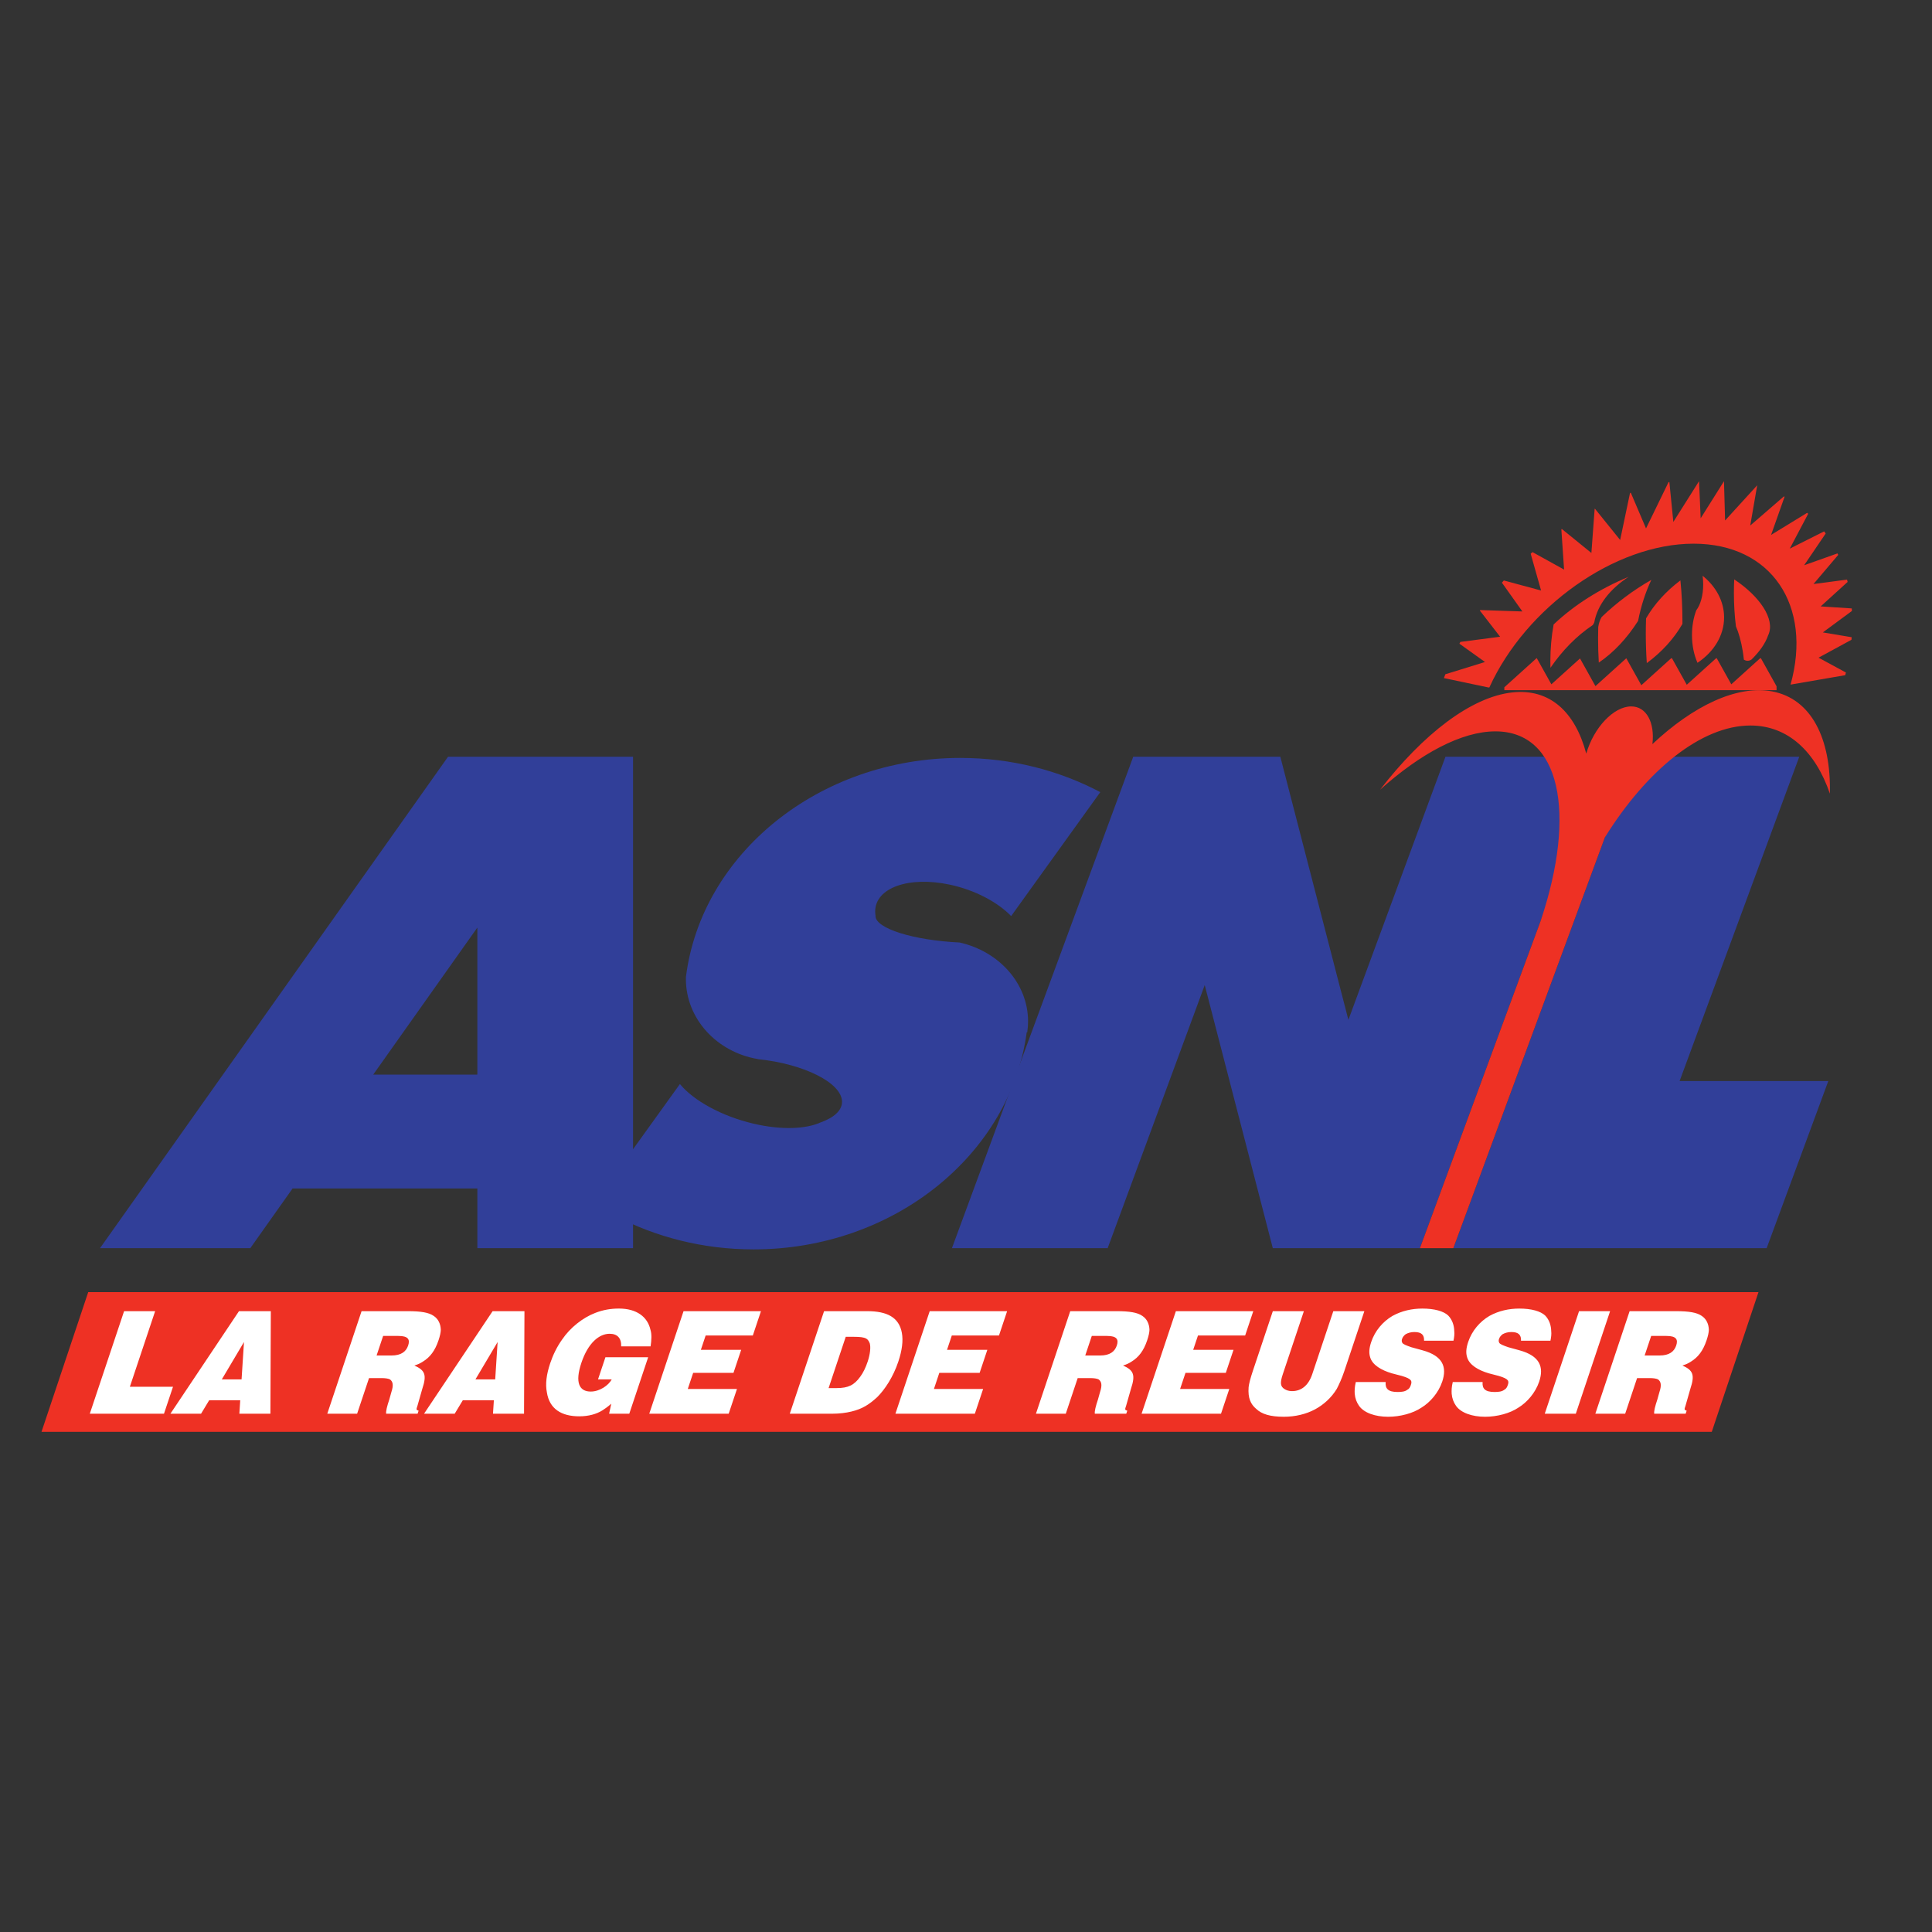 <?xml version="1.0" encoding="iso-8859-1"?>
<!-- Generator: Adobe Illustrator 24.0.1, SVG Export Plug-In . SVG Version: 6.00 Build 0)  -->
<svg version="1.1" id="Layer_1" xmlns="http://www.w3.org/2000/svg" xmlns:xlink="http://www.w3.org/1999/xlink" x="0px" y="0px"
	 viewBox="0 0 660 660" style="enable-background:new 0 0 660 660;" xml:space="preserve">
<rect x="0" y="0" width="660" height="660" fill="#333333" stroke="none"/>
<path style="fill:#EE3124;" d="M14.18,489.132h570.589l15.955-47.717H30.136L14.18,489.132L14.18,489.132z"/>
<path style="fill:#FFFFFF;" d="M56.02,482.947H30.678l11.713-35.032h10.606l-8.636,25.829h14.738L56.02,482.947L56.02,482.947z
	 M68.684,482.947H58.217l23.421-35.032h10.88l-0.144,35.032H81.769l0.299-4.602H71.463L68.684,482.947L68.684,482.947z
	 M82.524,471.221l0.824-12.766l-7.574,12.766H82.524L82.524,471.221z M121.997,482.947h-10.192l11.713-35.032h15.84l0,0
	c4.407,0,7.15,0.446,8.821,1.633c1.581,1.039,2.362,2.82,2.405,4.75c-0.023,0.89-0.281,2.079-0.777,3.563
	c-1.192,3.562-2.899,5.79-5.325,7.273c-0.887,0.593-1.862,1.039-2.926,1.336c3.586,1.633,4.329,3.117,2.692,8.017l0,0l-1.61,5.64
	l0,0c-0.249,0.741-0.396,1.187-0.31,1.336c0.038,0.296,0.314,0.296,0.678,0.444l0,0l-0.347,1.04h-10.744l0,0
	c-0.115-0.89,0.293-2.523,1.087-4.898l0,0l0.705-2.525l0,0c0.794-2.373,0.503-3.561-0.488-4.304
	c-0.591-0.297-1.643-0.446-2.882-0.446l0,0h-4.269L121.997,482.947L121.997,482.947z M130.882,456.377l-2.234,6.679h5.095l0,0
	c3.307,0,4.994-1.336,5.687-3.415c0.695-2.077-0.008-3.264-3.314-3.264l0,0H130.882L130.882,456.377z M155.33,482.947h-10.468
	l23.422-35.032h10.88l-0.144,35.032h-10.604l0.298-4.602h-10.606L155.33,482.947L155.33,482.947z M169.168,471.221l0.825-12.766
	l-7.573,12.766H169.168L169.168,471.221z M222.251,459.938h-10.055l0,0c0.117-2.82-1.314-4.303-3.933-4.303
	c-3.58,0-7.377,3.117-9.661,9.946c-2.282,6.828-0.659,9.796,3.198,9.796c3.032,0,6.067-2.076,7.175-4.156l0,0h-4.683l2.531-7.57
	h14.6l-6.452,19.296h-6.888l0.73-3.415l0,0c-1.175,1.04-2.251,1.781-2.948,2.227c-2.099,1.336-4.829,2.077-7.995,2.077
	c-6.06,0-10.175-2.522-11.044-8.163c-0.572-2.82-0.168-6.086,1.122-9.946c0.944-2.82,2.3-5.64,4.107-8.163
	c2.717-4.007,7.028-7.423,11.292-9.055c2.689-1.041,5.316-1.484,8.072-1.484c6.059,0,9.8,2.82,10.791,7.273
	C222.678,455.782,222.582,457.713,222.251,459.938L222.251,459.938z M248.929,482.947h-27.133l11.713-35.032h26.445l-2.778,8.314
	h-16.117l-1.637,4.899h13.773l-2.63,7.865h-13.774l-1.836,5.494h16.805L248.929,482.947L248.929,482.947z M284.263,482.947h-14.461
	l11.712-35.032h14.738l0,0c6.75,0,10.875,2.08,11.842,7.422c0.485,2.673,0.081,5.936-1.209,9.797
	c-1.735,5.195-4.553,9.499-7.237,12.172c-2.773,2.523-5.06,4.007-8.799,4.897C289.045,482.65,286.742,482.947,284.263,482.947
	L284.263,482.947z M288.916,456.673l-5.855,17.517h2.753l0,0c3.995,0,5.997-1.039,8.04-3.86c0.998-1.337,1.868-3.119,2.564-5.195
	c0.843-2.522,1.086-4.899,0.707-6.234c-0.303-0.744-0.656-1.336-1.244-1.633c-0.816-0.446-2.144-0.594-4.21-0.594l0,0H288.916
	L288.916,456.673z M333.023,482.947h-27.134l11.713-35.032h26.446l-2.781,8.314h-16.115l-1.638,4.899h13.773l-2.631,7.865h-13.772
	l-1.837,5.494h16.804L333.023,482.947L333.023,482.947z M364.086,482.947h-10.192l11.714-35.032h15.839l0,0
	c4.409,0,7.151,0.446,8.821,1.633c1.581,1.039,2.362,2.82,2.406,4.75c-0.022,0.89-0.281,2.079-0.778,3.563
	c-1.189,3.562-2.9,5.79-5.323,7.273c-0.886,0.593-1.863,1.039-2.928,1.336c3.587,1.633,4.331,3.117,2.693,8.017l0,0l-1.612,5.64l0,0
	c-0.249,0.741-0.398,1.187-0.31,1.336c0.04,0.296,0.314,0.296,0.679,0.444l0,0l-0.348,1.04h-10.742l0,0
	c-0.117-0.89,0.293-2.523,1.085-4.898l0,0l0.708-2.525l0,0c0.793-2.373,0.501-3.561-0.491-4.304
	c-0.588-0.297-1.641-0.446-2.882-0.446l0,0h-4.27L364.086,482.947L364.086,482.947z M372.971,456.377l-2.234,6.679h5.097l0,0
	c3.306,0,4.992-1.336,5.687-3.415c0.693-2.077-0.01-3.264-3.314-3.264l0,0H372.971L372.971,456.377z M417.116,482.947h-27.134
	l11.714-35.032h26.445l-2.78,8.314h-16.114l-1.639,4.899h13.773l-2.63,7.865h-13.772l-1.838,5.494h16.803L417.116,482.947
	L417.116,482.947z M428.019,468.252l6.799-20.337h10.605l-7.196,21.524l0,0c-0.994,2.968-0.841,4.156,0.515,5.047
	c0.678,0.443,1.542,0.741,2.646,0.741c3.03,0,5.552-1.781,6.894-5.788l0,0l7.195-21.524h10.606l-6.85,20.485l0,0
	c-0.843,2.523-1.815,4.601-2.585,6.086c-1.819,2.967-4.405,5.343-7.429,6.976c-3.026,1.632-6.766,2.522-10.621,2.522
	c-4.685,0-7.555-0.89-9.438-2.672c-1.934-1.633-2.892-3.71-2.615-7.421C426.667,472.705,427.175,470.774,428.019,468.252
	L428.019,468.252z M496.529,458.011h-10.054l0,0c0.095-1.93-0.798-2.969-3.278-2.969c-1.24,0-2.163,0.296-3.001,0.741
	c-0.562,0.447-0.987,0.891-1.235,1.633c-0.15,0.446-0.16,0.891,0.105,1.336c0.263,0.446,1.355,0.89,3.083,1.484l0,0l3.787,1.038l0,0
	c7.066,1.931,8.394,5.791,6.757,10.689c-1.292,3.86-4.173,7.125-7.111,8.906c-2.85,1.931-7.24,3.117-11.372,3.117
	c-4.408,0-8.229-1.336-9.915-3.71c-0.843-1.188-1.36-2.522-1.503-4.156c-0.065-1.04-0.033-2.376,0.375-4.009l0,0h10.192l0,0
	c-0.193,2.227,0.787,3.414,4.093,3.414c1.376,0,2.527-0.148,3.277-0.74c0.65-0.297,0.987-0.892,1.234-1.633
	c0.447-1.338,0.421-2.079-3.089-3.117l0,0l-3.42-0.893l0,0c-3.511-1.037-6.633-2.818-7.393-5.49
	c-0.467-1.485-0.336-3.117,0.359-5.196c1.292-3.859,3.985-6.977,7.248-8.906c3.214-1.781,6.767-2.523,10.209-2.523
	c4.134,0,7.279,0.89,8.848,2.373c1.433,1.485,2.027,3.416,2.069,5.346C496.911,455.635,496.79,456.821,496.529,458.011
	L496.529,458.011z M529.652,458.011h-10.055l0,0c0.094-1.93-0.798-2.969-3.277-2.969c-1.24,0-2.164,0.296-3.002,0.741
	c-0.563,0.447-0.986,0.891-1.235,1.633c-0.147,0.446-0.159,0.891,0.106,1.336c0.264,0.446,1.353,0.89,3.084,1.484l0,0l3.783,1.038
	l0,0c7.069,1.931,8.395,5.791,6.757,10.689c-1.29,3.86-4.173,7.125-7.109,8.906c-2.85,1.931-7.242,3.117-11.372,3.117
	c-4.409,0-8.232-1.336-9.917-3.71c-0.843-1.188-1.36-2.522-1.501-4.156c-0.066-1.04-0.033-2.376,0.374-4.009l0,0h10.194l0,0
	c-0.194,2.227,0.786,3.414,4.092,3.414c1.378,0,2.528-0.148,3.277-0.74c0.651-0.297,0.987-0.892,1.235-1.633
	c0.447-1.338,0.419-2.079-3.089-3.117l0,0l-3.422-0.893l0,0c-3.509-1.037-6.632-2.818-7.391-5.49
	c-0.469-1.485-0.336-3.117,0.36-5.196c1.29-3.859,3.985-6.977,7.247-8.906c3.212-1.781,6.766-2.523,10.21-2.523
	c4.131,0,7.277,0.89,8.846,2.373c1.433,1.485,2.028,3.416,2.071,5.346C530.033,455.635,529.912,456.821,529.652,458.011
	L529.652,458.011z M538.32,482.947h-10.606l11.714-35.032h10.606L538.32,482.947L538.32,482.947z M555.185,482.947h-10.194
	l11.713-35.032h15.841l0,0c4.406,0,7.149,0.446,8.819,1.633c1.579,1.039,2.362,2.82,2.406,4.75c-0.023,0.89-0.283,2.079-0.779,3.563
	c-1.191,3.562-2.899,5.79-5.324,7.273c-0.887,0.593-1.862,1.039-2.927,1.336c3.586,1.633,4.329,3.117,2.692,8.017l0,0l-1.611,5.64
	l0,0c-0.249,0.741-0.398,1.187-0.308,1.336c0.037,0.296,0.314,0.296,0.676,0.444l0,0l-0.348,1.04H565.1l0,0
	c-0.115-0.89,0.292-2.523,1.089-4.898l0,0l0.705-2.525l0,0c0.793-2.373,0.503-3.561-0.49-4.304c-0.588-0.297-1.641-0.446-2.88-0.446
	l0,0h-4.269L555.185,482.947L555.185,482.947z M564.068,456.377l-2.234,6.679h5.097l0,0c3.306,0,4.992-1.336,5.687-3.415
	c0.695-2.077-0.011-3.264-3.316-3.264l0,0H564.068L564.068,456.377z"/>
<path style="fill:#313F99;" d="M614.658,258.502L573.78,369.297h50.798l-21.064,57.096H496.481l61.943-167.891H614.658
	L614.658,258.502z"/>
<path style="fill:#313F99;" d="M485.059,426.393H434.81l-23.256-89.882l-33.163,89.882h-53.199l61.941-167.891h50.242l23.257,89.891
	l33.166-89.891h53.205L485.059,426.393L485.059,426.393z"/>
<path style="fill:#313F99;" d="M350.924,352.63h-0.185l0,0c-5.572,41.685-45.342,74.182-93.316,74.182
	c-17.299,0-33.526-4.228-47.473-11.585l0,0v-13.869l22.317-31.034l0,0c4.638,5.622,14.196,10.982,25.195,13.552
	c9.423,2.202,17.792,1.861,22.912-0.456c4.523-1.623,7.271-4.062,7.271-7.026c0-6.431-12.925-12.957-28.826-14.584l0,0v-0.034l0,0
	c-13.906-2.354-24.505-13.717-24.505-27.308c0-0.242,0.003-0.483,0.008-0.725c5.266-41.992,45.335-74.823,93.727-74.823
	c17.436,0,33.787,4.265,47.823,11.682l0,0l-30.448,42.343l0,0c-4.636-4.756-12.276-8.865-20.888-10.72
	c-14.081-3.035-25.567,1.071-25.567,9.142c0,0.471,0.04,0.945,0.118,1.421c-0.003,0.043-0.006,0.084-0.006,0.128
	c0,4.253,12.85,8.289,28.726,9.061c13.402,2.991,23.391,13.95,23.391,26.95C351.199,350.182,351.105,351.419,350.924,352.63
	L350.924,352.63z"/>
<path style="fill:#313F99;" d="M216.26,426.393V258.502h-63.194L34.167,426.393h51.34l14.441-20.389h63.123v20.389H216.26
	L216.26,426.393z M163.071,316.871v50.234h-35.574L163.071,316.871z"/>
<path style="fill:#EE3124;" d="M496.481,426.393l51.779-140.344l0,0c14.28-22.948,32.933-38.204,49.715-38.204
	c12.804,0,22.209,8.878,27.142,23.273c0.437-18.834-6.353-32.418-19.717-34.925c-12.012-2.253-26.95,4.886-40.913,18.014
	c0.874-7.363-2.024-12.885-7.245-12.885c-5.964,0-12.791,7.206-15.352,16.128c-3.795-14.262-12.464-22.319-25.28-20.906
	c-14.099,1.553-30.472,14.261-45.168,33.242c13.872-12.42,27.901-19.941,39.41-19.941c22.116,0,27.878,27.768,15.456,64.746l0,0
	l-41.248,111.802H496.481L496.481,426.393z"/>
<path style="fill:#EE3124;" d="M524.876,224.877h0.134l4.958,8.889l9.787-8.833l5.272,9.453l10.529-9.508h0.013l5.133,9.198
	l10.185-9.198h0.289l5.046,9.044l10.016-9.044h0.237l4.96,8.889l9.844-8.889h0.286l5.336,9.564v1.332h-92.996v-0.991
	L524.876,224.877L524.876,224.877z"/>
<path style="fill:#EE3124;" d="M581.636,196.69c4.53,3.638,7.341,8.676,7.341,14.226c0,6.235-3.547,11.821-9.091,15.507
	c-1.182-2.661-1.882-5.935-1.882-9.472c0-3.105,0.539-6.009,1.471-8.471c1.416-1.812,2.365-5.096,2.365-8.832
	C581.84,198.621,581.769,197.628,581.636,196.69L581.636,196.69z"/>
<path style="fill:#EE3124;" d="M544.105,213.531c-5.474,3.667-10.369,8.636-14.445,14.597c-0.023-0.745-0.034-1.499-0.034-2.252
	c0-4.361,0.391-8.575,1.116-12.557c6.963-6.591,15.683-12.145,25.639-16.28c-6.391,4.173-10.67,9.594-11.763,15.598
	C544.48,212.976,544.307,213.277,544.105,213.531L544.105,213.531z"/>
<path style="fill:#EE3124;" d="M562.319,211.237c2.856-4.91,6.861-9.31,11.736-12.971c0.454,4.541,0.694,9.286,0.694,14.167
	c0,0.234-0.003,0.468-0.004,0.703c-2.928,5.091-7.086,9.635-12.172,13.386c-0.226-3.263-0.345-6.615-0.345-10.033
	C562.227,214.72,562.259,212.968,562.319,211.237L562.319,211.237z"/>
<path style="fill:#EE3124;" d="M600.29,165.773l-2.382,13.756l11.5-9.947l0,0c0.077,0.042,0.151,0.083,0.227,0.125l0,0
	l-4.607,13.028l12.313-7.538l0,0c0.122,0.107,0.241,0.216,0.359,0.323l0,0l-6.288,11.902l11.74-5.898l0,0
	c0.178,0.242,0.356,0.482,0.532,0.726l0,0l-7.362,10.848l11.388-4.048l0,0c0.085,0.174,0.167,0.348,0.247,0.522l0,0l-8.441,9.939
	l11.456-1.507l0,0c0.068,0.262,0.135,0.526,0.199,0.79l0,0l-9.2,8.364l10.618,0.691l0,0c0.021,0.286,0.04,0.572,0.057,0.86l0,0
	l-9.938,7.33l9.849,1.648l0,0c-0.024,0.292-0.049,0.584-0.076,0.876l0,0l-11.246,6.11l9.354,5.07l0,0
	c-0.076,0.302-0.151,0.607-0.229,0.91l0,0l-18.68,3.22l0,0c7.526-26.968-6.514-48.142-33.124-48.142
	c-26.934,0-57.302,21.691-69.778,49.13l0,0h-0.273l-15.25-3.216l0,0c0.161-0.435,0.325-0.871,0.498-1.305l0,0l13.545-4.188
	l-8.741-6.252l0,0c0.108-0.203,0.217-0.406,0.327-0.611l0,0l13.571-1.77l-6.917-8.935l0,0c0.042-0.059,0.083-0.118,0.126-0.176l0,0
	l14.403,0.476l-6.993-9.835l0,0c0.22-0.25,0.441-0.496,0.663-0.745l0,0l12.715,3.427l-3.55-12.572l0,0
	c0.206-0.183,0.412-0.368,0.621-0.55l0,0l10.787,5.967l-0.932-13.733l0,0c0.058-0.042,0.118-0.083,0.176-0.125l0,0l10.086,8.184
	l1.112-15.054l0,0c0.033-0.018,0.069-0.038,0.104-0.056l0,0l8.608,10.672l3.372-16.047l0,0c0.088-0.033,0.177-0.064,0.265-0.098l0,0
	l5.202,12.196l7.692-15.804l0,0c0.094-0.018,0.189-0.037,0.283-0.054l0,0l1.357,13.638l8.783-13.92l0.55,12.686l7.972-12.682
	l0.376,13.423L600.29,165.773L600.29,165.773z"/>
<path style="fill:#EE3124;" d="M592.435,197.929c8.896,5.911,13.955,13.639,11.703,18.854c-0.038,0.087-0.079,0.173-0.121,0.259
	c-0.898,2.661-2.866,5.511-5.65,8.237c-0.377,0.287-0.846,0.456-1.355,0.456c-0.477,0-0.921-0.151-1.288-0.407
	c-0.091-0.934-0.216-1.917-0.382-2.931c-0.549-3.35-1.41-6.362-2.319-8.399c-0.453-3.62-0.697-7.477-0.697-11.479
	C592.325,200.965,592.362,199.434,592.435,197.929L592.435,197.929z"/>
<path style="fill:#EE3124;" d="M547.165,210.758c5.107-4.888,10.798-9.15,16.958-12.667c-1.978,4.169-3.525,8.904-4.533,14.027
	c-3.793,5.938-8.342,10.801-13.417,14.238c-0.162-2.695-0.247-5.456-0.247-8.27c0-1.305,0.02-2.601,0.056-3.883
	C546.182,212.854,546.6,211.663,547.165,210.758L547.165,210.758z"/>
</svg>
